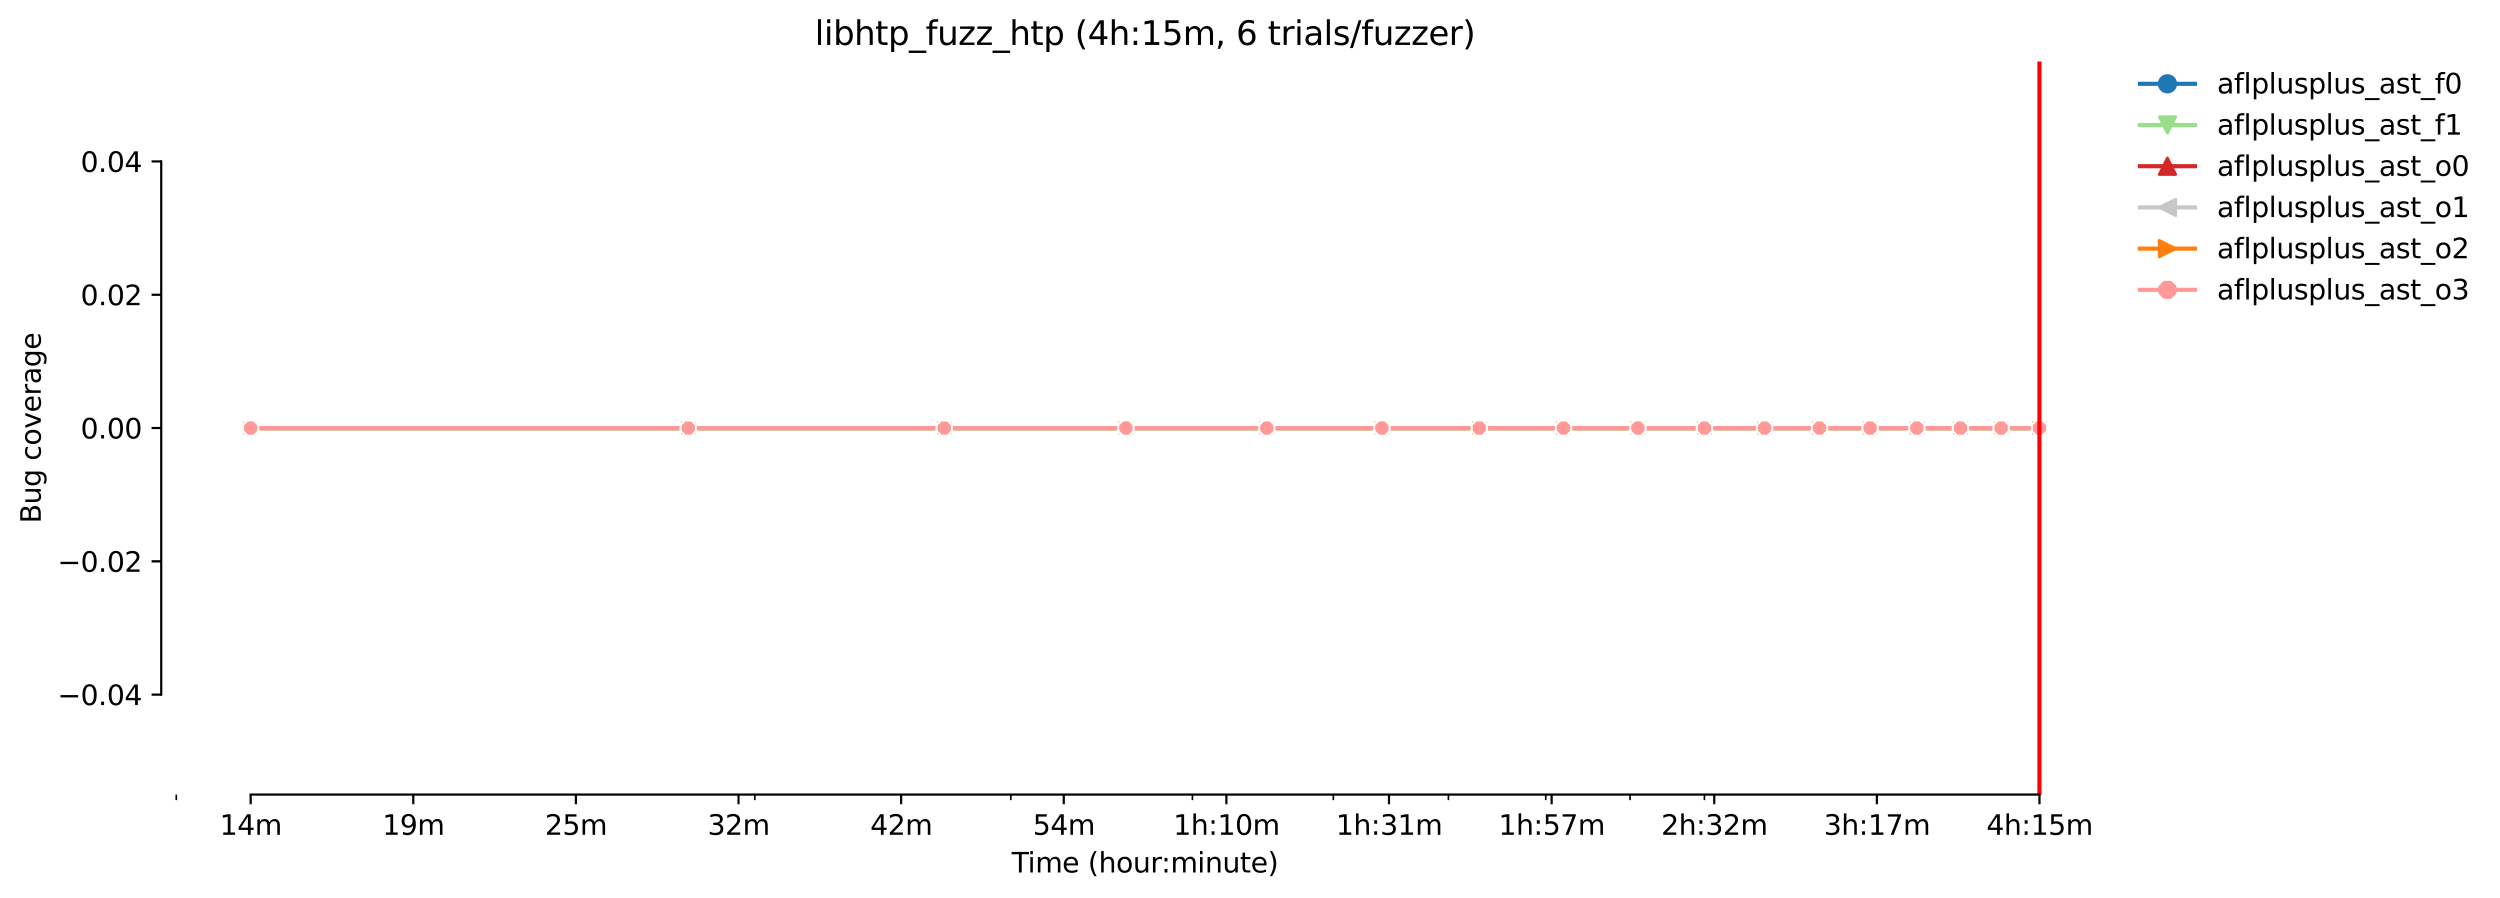 <?xml version="1.0" encoding="utf-8" standalone="no"?>
<!DOCTYPE svg PUBLIC "-//W3C//DTD SVG 1.1//EN"
  "http://www.w3.org/Graphics/SVG/1.1/DTD/svg11.dtd">
<svg xmlns:xlink="http://www.w3.org/1999/xlink" width="907.476pt" height="325.986pt" viewBox="0 0 907.476 325.986" xmlns="http://www.w3.org/2000/svg" version="1.1">
 <defs>
  <style type="text/css">*{stroke-linejoin: round; stroke-linecap: butt}</style>
 </defs>
 <g id="figure_1">
  <g id="patch_1">
   <path d="M 0 325.986 
L 907.476 325.986 
L 907.476 0 
L 0 0 
z
" style="fill: #ffffff"/>
  </g>
  <g id="axes_1">
   <g id="patch_2">
    <path d="M 58.523 288.43 
L 772.763 288.43 
L 772.763 22.318 
L 58.523 22.318 
z
" style="fill: #ffffff"/>
   </g>
   <g id="matplotlib.axis_1">
    <g id="xtick_1">
     <g id="line2d_1">
      <defs>
       <path id="m879904cccd" d="M 0 0 
L 0 3.5 
" style="stroke: #000000; stroke-width: 0.8"/>
      </defs>
      <g>
       <use xlink:href="#m879904cccd" x="90.989" y="288.43" style="stroke: #000000; stroke-width: 0.8"/>
      </g>
     </g>
     <g id="text_1">
      <!-- 14m -->
      <g transform="translate(79.756 303.029)scale(0.1 -0.1)">
       <defs>
        <path id="DejaVuSans-31" d="M 794 531 
L 1825 531 
L 1825 4091 
L 703 3866 
L 703 4441 
L 1819 4666 
L 2450 4666 
L 2450 531 
L 3481 531 
L 3481 0 
L 794 0 
L 794 531 
z
" transform="scale(0.016)"/>
        <path id="DejaVuSans-34" d="M 2419 4116 
L 825 1625 
L 2419 1625 
L 2419 4116 
z
M 2253 4666 
L 3047 4666 
L 3047 1625 
L 3713 1625 
L 3713 1100 
L 3047 1100 
L 3047 0 
L 2419 0 
L 2419 1100 
L 313 1100 
L 313 1709 
L 2253 4666 
z
" transform="scale(0.016)"/>
        <path id="DejaVuSans-6d" d="M 3328 2828 
Q 3544 3216 3844 3400 
Q 4144 3584 4550 3584 
Q 5097 3584 5394 3201 
Q 5691 2819 5691 2113 
L 5691 0 
L 5113 0 
L 5113 2094 
Q 5113 2597 4934 2840 
Q 4756 3084 4391 3084 
Q 3944 3084 3684 2787 
Q 3425 2491 3425 1978 
L 3425 0 
L 2847 0 
L 2847 2094 
Q 2847 2600 2669 2842 
Q 2491 3084 2119 3084 
Q 1678 3084 1418 2786 
Q 1159 2488 1159 1978 
L 1159 0 
L 581 0 
L 581 3500 
L 1159 3500 
L 1159 2956 
Q 1356 3278 1631 3431 
Q 1906 3584 2284 3584 
Q 2666 3584 2933 3390 
Q 3200 3197 3328 2828 
z
" transform="scale(0.016)"/>
       </defs>
       <use xlink:href="#DejaVuSans-31"/>
       <use xlink:href="#DejaVuSans-34" x="63.623"/>
       <use xlink:href="#DejaVuSans-6d" x="127.246"/>
      </g>
     </g>
    </g>
    <g id="xtick_2">
     <g id="line2d_2">
      <g>
       <use xlink:href="#m879904cccd" x="150.018" y="288.43" style="stroke: #000000; stroke-width: 0.8"/>
      </g>
     </g>
     <g id="text_2">
      <!-- 19m -->
      <g transform="translate(138.786 303.029)scale(0.1 -0.1)">
       <defs>
        <path id="DejaVuSans-39" d="M 703 97 
L 703 672 
Q 941 559 1184 500 
Q 1428 441 1663 441 
Q 2288 441 2617 861 
Q 2947 1281 2994 2138 
Q 2813 1869 2534 1725 
Q 2256 1581 1919 1581 
Q 1219 1581 811 2004 
Q 403 2428 403 3163 
Q 403 3881 828 4315 
Q 1253 4750 1959 4750 
Q 2769 4750 3195 4129 
Q 3622 3509 3622 2328 
Q 3622 1225 3098 567 
Q 2575 -91 1691 -91 
Q 1453 -91 1209 -44 
Q 966 3 703 97 
z
M 1959 2075 
Q 2384 2075 2632 2365 
Q 2881 2656 2881 3163 
Q 2881 3666 2632 3958 
Q 2384 4250 1959 4250 
Q 1534 4250 1286 3958 
Q 1038 3666 1038 3163 
Q 1038 2656 1286 2365 
Q 1534 2075 1959 2075 
z
" transform="scale(0.016)"/>
       </defs>
       <use xlink:href="#DejaVuSans-31"/>
       <use xlink:href="#DejaVuSans-39" x="63.623"/>
       <use xlink:href="#DejaVuSans-6d" x="127.246"/>
      </g>
     </g>
    </g>
    <g id="xtick_3">
     <g id="line2d_3">
      <g>
       <use xlink:href="#m879904cccd" x="209.048" y="288.43" style="stroke: #000000; stroke-width: 0.8"/>
      </g>
     </g>
     <g id="text_3">
      <!-- 25m -->
      <g transform="translate(197.815 303.029)scale(0.1 -0.1)">
       <defs>
        <path id="DejaVuSans-32" d="M 1228 531 
L 3431 531 
L 3431 0 
L 469 0 
L 469 531 
Q 828 903 1448 1529 
Q 2069 2156 2228 2338 
Q 2531 2678 2651 2914 
Q 2772 3150 2772 3378 
Q 2772 3750 2511 3984 
Q 2250 4219 1831 4219 
Q 1534 4219 1204 4116 
Q 875 4013 500 3803 
L 500 4441 
Q 881 4594 1212 4672 
Q 1544 4750 1819 4750 
Q 2544 4750 2975 4387 
Q 3406 4025 3406 3419 
Q 3406 3131 3298 2873 
Q 3191 2616 2906 2266 
Q 2828 2175 2409 1742 
Q 1991 1309 1228 531 
z
" transform="scale(0.016)"/>
        <path id="DejaVuSans-35" d="M 691 4666 
L 3169 4666 
L 3169 4134 
L 1269 4134 
L 1269 2991 
Q 1406 3038 1543 3061 
Q 1681 3084 1819 3084 
Q 2600 3084 3056 2656 
Q 3513 2228 3513 1497 
Q 3513 744 3044 326 
Q 2575 -91 1722 -91 
Q 1428 -91 1123 -41 
Q 819 9 494 109 
L 494 744 
Q 775 591 1075 516 
Q 1375 441 1709 441 
Q 2250 441 2565 725 
Q 2881 1009 2881 1497 
Q 2881 1984 2565 2268 
Q 2250 2553 1709 2553 
Q 1456 2553 1204 2497 
Q 953 2441 691 2322 
L 691 4666 
z
" transform="scale(0.016)"/>
       </defs>
       <use xlink:href="#DejaVuSans-32"/>
       <use xlink:href="#DejaVuSans-35" x="63.623"/>
       <use xlink:href="#DejaVuSans-6d" x="127.246"/>
      </g>
     </g>
    </g>
    <g id="xtick_4">
     <g id="line2d_4">
      <g>
       <use xlink:href="#m879904cccd" x="268.077" y="288.43" style="stroke: #000000; stroke-width: 0.8"/>
      </g>
     </g>
     <g id="text_4">
      <!-- 32m -->
      <g transform="translate(256.844 303.029)scale(0.1 -0.1)">
       <defs>
        <path id="DejaVuSans-33" d="M 2597 2516 
Q 3050 2419 3304 2112 
Q 3559 1806 3559 1356 
Q 3559 666 3084 287 
Q 2609 -91 1734 -91 
Q 1441 -91 1130 -33 
Q 819 25 488 141 
L 488 750 
Q 750 597 1062 519 
Q 1375 441 1716 441 
Q 2309 441 2620 675 
Q 2931 909 2931 1356 
Q 2931 1769 2642 2001 
Q 2353 2234 1838 2234 
L 1294 2234 
L 1294 2753 
L 1863 2753 
Q 2328 2753 2575 2939 
Q 2822 3125 2822 3475 
Q 2822 3834 2567 4026 
Q 2313 4219 1838 4219 
Q 1578 4219 1281 4162 
Q 984 4106 628 3988 
L 628 4550 
Q 988 4650 1302 4700 
Q 1616 4750 1894 4750 
Q 2613 4750 3031 4423 
Q 3450 4097 3450 3541 
Q 3450 3153 3228 2886 
Q 3006 2619 2597 2516 
z
" transform="scale(0.016)"/>
       </defs>
       <use xlink:href="#DejaVuSans-33"/>
       <use xlink:href="#DejaVuSans-32" x="63.623"/>
       <use xlink:href="#DejaVuSans-6d" x="127.246"/>
      </g>
     </g>
    </g>
    <g id="xtick_5">
     <g id="line2d_5">
      <g>
       <use xlink:href="#m879904cccd" x="327.107" y="288.43" style="stroke: #000000; stroke-width: 0.8"/>
      </g>
     </g>
     <g id="text_5">
      <!-- 42m -->
      <g transform="translate(315.874 303.029)scale(0.1 -0.1)">
       <use xlink:href="#DejaVuSans-34"/>
       <use xlink:href="#DejaVuSans-32" x="63.623"/>
       <use xlink:href="#DejaVuSans-6d" x="127.246"/>
      </g>
     </g>
    </g>
    <g id="xtick_6">
     <g id="line2d_6">
      <g>
       <use xlink:href="#m879904cccd" x="386.136" y="288.43" style="stroke: #000000; stroke-width: 0.8"/>
      </g>
     </g>
     <g id="text_6">
      <!-- 54m -->
      <g transform="translate(374.903 303.029)scale(0.1 -0.1)">
       <use xlink:href="#DejaVuSans-35"/>
       <use xlink:href="#DejaVuSans-34" x="63.623"/>
       <use xlink:href="#DejaVuSans-6d" x="127.246"/>
      </g>
     </g>
    </g>
    <g id="xtick_7">
     <g id="line2d_7">
      <g>
       <use xlink:href="#m879904cccd" x="445.166" y="288.43" style="stroke: #000000; stroke-width: 0.8"/>
      </g>
     </g>
     <g id="text_7">
      <!-- 1h:10m -->
      <g transform="translate(425.898 303.029)scale(0.1 -0.1)">
       <defs>
        <path id="DejaVuSans-68" d="M 3513 2113 
L 3513 0 
L 2938 0 
L 2938 2094 
Q 2938 2591 2744 2837 
Q 2550 3084 2163 3084 
Q 1697 3084 1428 2787 
Q 1159 2491 1159 1978 
L 1159 0 
L 581 0 
L 581 4863 
L 1159 4863 
L 1159 2956 
Q 1366 3272 1645 3428 
Q 1925 3584 2291 3584 
Q 2894 3584 3203 3211 
Q 3513 2838 3513 2113 
z
" transform="scale(0.016)"/>
        <path id="DejaVuSans-3a" d="M 750 794 
L 1409 794 
L 1409 0 
L 750 0 
L 750 794 
z
M 750 3309 
L 1409 3309 
L 1409 2516 
L 750 2516 
L 750 3309 
z
" transform="scale(0.016)"/>
        <path id="DejaVuSans-30" d="M 2034 4250 
Q 1547 4250 1301 3770 
Q 1056 3291 1056 2328 
Q 1056 1369 1301 889 
Q 1547 409 2034 409 
Q 2525 409 2770 889 
Q 3016 1369 3016 2328 
Q 3016 3291 2770 3770 
Q 2525 4250 2034 4250 
z
M 2034 4750 
Q 2819 4750 3233 4129 
Q 3647 3509 3647 2328 
Q 3647 1150 3233 529 
Q 2819 -91 2034 -91 
Q 1250 -91 836 529 
Q 422 1150 422 2328 
Q 422 3509 836 4129 
Q 1250 4750 2034 4750 
z
" transform="scale(0.016)"/>
       </defs>
       <use xlink:href="#DejaVuSans-31"/>
       <use xlink:href="#DejaVuSans-68" x="63.623"/>
       <use xlink:href="#DejaVuSans-3a" x="127.002"/>
       <use xlink:href="#DejaVuSans-31" x="160.693"/>
       <use xlink:href="#DejaVuSans-30" x="224.316"/>
       <use xlink:href="#DejaVuSans-6d" x="287.939"/>
      </g>
     </g>
    </g>
    <g id="xtick_8">
     <g id="line2d_8">
      <g>
       <use xlink:href="#m879904cccd" x="504.195" y="288.43" style="stroke: #000000; stroke-width: 0.8"/>
      </g>
     </g>
     <g id="text_8">
      <!-- 1h:31m -->
      <g transform="translate(484.928 303.029)scale(0.1 -0.1)">
       <use xlink:href="#DejaVuSans-31"/>
       <use xlink:href="#DejaVuSans-68" x="63.623"/>
       <use xlink:href="#DejaVuSans-3a" x="127.002"/>
       <use xlink:href="#DejaVuSans-33" x="160.693"/>
       <use xlink:href="#DejaVuSans-31" x="224.316"/>
       <use xlink:href="#DejaVuSans-6d" x="287.939"/>
      </g>
     </g>
    </g>
    <g id="xtick_9">
     <g id="line2d_9">
      <g>
       <use xlink:href="#m879904cccd" x="563.225" y="288.43" style="stroke: #000000; stroke-width: 0.8"/>
      </g>
     </g>
     <g id="text_9">
      <!-- 1h:57m -->
      <g transform="translate(543.957 303.029)scale(0.1 -0.1)">
       <defs>
        <path id="DejaVuSans-37" d="M 525 4666 
L 3525 4666 
L 3525 4397 
L 1831 0 
L 1172 0 
L 2766 4134 
L 525 4134 
L 525 4666 
z
" transform="scale(0.016)"/>
       </defs>
       <use xlink:href="#DejaVuSans-31"/>
       <use xlink:href="#DejaVuSans-68" x="63.623"/>
       <use xlink:href="#DejaVuSans-3a" x="127.002"/>
       <use xlink:href="#DejaVuSans-35" x="160.693"/>
       <use xlink:href="#DejaVuSans-37" x="224.316"/>
       <use xlink:href="#DejaVuSans-6d" x="287.939"/>
      </g>
     </g>
    </g>
    <g id="xtick_10">
     <g id="line2d_10">
      <g>
       <use xlink:href="#m879904cccd" x="622.254" y="288.43" style="stroke: #000000; stroke-width: 0.8"/>
      </g>
     </g>
     <g id="text_10">
      <!-- 2h:32m -->
      <g transform="translate(602.987 303.029)scale(0.1 -0.1)">
       <use xlink:href="#DejaVuSans-32"/>
       <use xlink:href="#DejaVuSans-68" x="63.623"/>
       <use xlink:href="#DejaVuSans-3a" x="127.002"/>
       <use xlink:href="#DejaVuSans-33" x="160.693"/>
       <use xlink:href="#DejaVuSans-32" x="224.316"/>
       <use xlink:href="#DejaVuSans-6d" x="287.939"/>
      </g>
     </g>
    </g>
    <g id="xtick_11">
     <g id="line2d_11">
      <g>
       <use xlink:href="#m879904cccd" x="681.284" y="288.43" style="stroke: #000000; stroke-width: 0.8"/>
      </g>
     </g>
     <g id="text_11">
      <!-- 3h:17m -->
      <g transform="translate(662.016 303.029)scale(0.1 -0.1)">
       <use xlink:href="#DejaVuSans-33"/>
       <use xlink:href="#DejaVuSans-68" x="63.623"/>
       <use xlink:href="#DejaVuSans-3a" x="127.002"/>
       <use xlink:href="#DejaVuSans-31" x="160.693"/>
       <use xlink:href="#DejaVuSans-37" x="224.316"/>
       <use xlink:href="#DejaVuSans-6d" x="287.939"/>
      </g>
     </g>
    </g>
    <g id="xtick_12">
     <g id="line2d_12">
      <g>
       <use xlink:href="#m879904cccd" x="740.313" y="288.43" style="stroke: #000000; stroke-width: 0.8"/>
      </g>
     </g>
     <g id="text_12">
      <!-- 4h:15m -->
      <g transform="translate(721.046 303.029)scale(0.1 -0.1)">
       <use xlink:href="#DejaVuSans-34"/>
       <use xlink:href="#DejaVuSans-68" x="63.623"/>
       <use xlink:href="#DejaVuSans-3a" x="127.002"/>
       <use xlink:href="#DejaVuSans-31" x="160.693"/>
       <use xlink:href="#DejaVuSans-35" x="224.316"/>
       <use xlink:href="#DejaVuSans-6d" x="287.939"/>
      </g>
     </g>
    </g>
    <g id="xtick_13">
     <g id="line2d_13">
      <defs>
       <path id="m565f4434bc" d="M 0 0 
L 0 2 
" style="stroke: #000000; stroke-width: 0.6"/>
      </defs>
      <g>
       <use xlink:href="#m565f4434bc" x="63.996" y="288.43" style="stroke: #000000; stroke-width: 0.6"/>
      </g>
     </g>
    </g>
    <g id="xtick_14">
     <g id="line2d_14">
      <g>
       <use xlink:href="#m565f4434bc" x="273.989" y="288.43" style="stroke: #000000; stroke-width: 0.6"/>
      </g>
     </g>
    </g>
    <g id="xtick_15">
     <g id="line2d_15">
      <g>
       <use xlink:href="#m565f4434bc" x="366.913" y="288.43" style="stroke: #000000; stroke-width: 0.6"/>
      </g>
     </g>
    </g>
    <g id="xtick_16">
     <g id="line2d_16">
      <g>
       <use xlink:href="#m565f4434bc" x="432.843" y="288.43" style="stroke: #000000; stroke-width: 0.6"/>
      </g>
     </g>
    </g>
    <g id="xtick_17">
     <g id="line2d_17">
      <g>
       <use xlink:href="#m565f4434bc" x="483.982" y="288.43" style="stroke: #000000; stroke-width: 0.6"/>
      </g>
     </g>
    </g>
    <g id="xtick_18">
     <g id="line2d_18">
      <g>
       <use xlink:href="#m565f4434bc" x="525.766" y="288.43" style="stroke: #000000; stroke-width: 0.6"/>
      </g>
     </g>
    </g>
    <g id="xtick_19">
     <g id="line2d_19">
      <g>
       <use xlink:href="#m565f4434bc" x="561.094" y="288.43" style="stroke: #000000; stroke-width: 0.6"/>
      </g>
     </g>
    </g>
    <g id="xtick_20">
     <g id="line2d_20">
      <g>
       <use xlink:href="#m565f4434bc" x="591.697" y="288.43" style="stroke: #000000; stroke-width: 0.6"/>
      </g>
     </g>
    </g>
    <g id="xtick_21">
     <g id="line2d_21">
      <g>
       <use xlink:href="#m565f4434bc" x="618.69" y="288.43" style="stroke: #000000; stroke-width: 0.6"/>
      </g>
     </g>
    </g>
    <g id="text_13">
     <!-- Time (hour:minute) -->
     <g transform="translate(367.236 316.707)scale(0.1 -0.1)">
      <defs>
       <path id="DejaVuSans-54" d="M -19 4666 
L 3928 4666 
L 3928 4134 
L 2272 4134 
L 2272 0 
L 1638 0 
L 1638 4134 
L -19 4134 
L -19 4666 
z
" transform="scale(0.016)"/>
       <path id="DejaVuSans-69" d="M 603 3500 
L 1178 3500 
L 1178 0 
L 603 0 
L 603 3500 
z
M 603 4863 
L 1178 4863 
L 1178 4134 
L 603 4134 
L 603 4863 
z
" transform="scale(0.016)"/>
       <path id="DejaVuSans-65" d="M 3597 1894 
L 3597 1613 
L 953 1613 
Q 991 1019 1311 708 
Q 1631 397 2203 397 
Q 2534 397 2845 478 
Q 3156 559 3463 722 
L 3463 178 
Q 3153 47 2828 -22 
Q 2503 -91 2169 -91 
Q 1331 -91 842 396 
Q 353 884 353 1716 
Q 353 2575 817 3079 
Q 1281 3584 2069 3584 
Q 2775 3584 3186 3129 
Q 3597 2675 3597 1894 
z
M 3022 2063 
Q 3016 2534 2758 2815 
Q 2500 3097 2075 3097 
Q 1594 3097 1305 2825 
Q 1016 2553 972 2059 
L 3022 2063 
z
" transform="scale(0.016)"/>
       <path id="DejaVuSans-20" transform="scale(0.016)"/>
       <path id="DejaVuSans-28" d="M 1984 4856 
Q 1566 4138 1362 3434 
Q 1159 2731 1159 2009 
Q 1159 1288 1364 580 
Q 1569 -128 1984 -844 
L 1484 -844 
Q 1016 -109 783 600 
Q 550 1309 550 2009 
Q 550 2706 781 3412 
Q 1013 4119 1484 4856 
L 1984 4856 
z
" transform="scale(0.016)"/>
       <path id="DejaVuSans-6f" d="M 1959 3097 
Q 1497 3097 1228 2736 
Q 959 2375 959 1747 
Q 959 1119 1226 758 
Q 1494 397 1959 397 
Q 2419 397 2687 759 
Q 2956 1122 2956 1747 
Q 2956 2369 2687 2733 
Q 2419 3097 1959 3097 
z
M 1959 3584 
Q 2709 3584 3137 3096 
Q 3566 2609 3566 1747 
Q 3566 888 3137 398 
Q 2709 -91 1959 -91 
Q 1206 -91 779 398 
Q 353 888 353 1747 
Q 353 2609 779 3096 
Q 1206 3584 1959 3584 
z
" transform="scale(0.016)"/>
       <path id="DejaVuSans-75" d="M 544 1381 
L 544 3500 
L 1119 3500 
L 1119 1403 
Q 1119 906 1312 657 
Q 1506 409 1894 409 
Q 2359 409 2629 706 
Q 2900 1003 2900 1516 
L 2900 3500 
L 3475 3500 
L 3475 0 
L 2900 0 
L 2900 538 
Q 2691 219 2414 64 
Q 2138 -91 1772 -91 
Q 1169 -91 856 284 
Q 544 659 544 1381 
z
M 1991 3584 
L 1991 3584 
z
" transform="scale(0.016)"/>
       <path id="DejaVuSans-72" d="M 2631 2963 
Q 2534 3019 2420 3045 
Q 2306 3072 2169 3072 
Q 1681 3072 1420 2755 
Q 1159 2438 1159 1844 
L 1159 0 
L 581 0 
L 581 3500 
L 1159 3500 
L 1159 2956 
Q 1341 3275 1631 3429 
Q 1922 3584 2338 3584 
Q 2397 3584 2469 3576 
Q 2541 3569 2628 3553 
L 2631 2963 
z
" transform="scale(0.016)"/>
       <path id="DejaVuSans-6e" d="M 3513 2113 
L 3513 0 
L 2938 0 
L 2938 2094 
Q 2938 2591 2744 2837 
Q 2550 3084 2163 3084 
Q 1697 3084 1428 2787 
Q 1159 2491 1159 1978 
L 1159 0 
L 581 0 
L 581 3500 
L 1159 3500 
L 1159 2956 
Q 1366 3272 1645 3428 
Q 1925 3584 2291 3584 
Q 2894 3584 3203 3211 
Q 3513 2838 3513 2113 
z
" transform="scale(0.016)"/>
       <path id="DejaVuSans-74" d="M 1172 4494 
L 1172 3500 
L 2356 3500 
L 2356 3053 
L 1172 3053 
L 1172 1153 
Q 1172 725 1289 603 
Q 1406 481 1766 481 
L 2356 481 
L 2356 0 
L 1766 0 
Q 1100 0 847 248 
Q 594 497 594 1153 
L 594 3053 
L 172 3053 
L 172 3500 
L 594 3500 
L 594 4494 
L 1172 4494 
z
" transform="scale(0.016)"/>
       <path id="DejaVuSans-29" d="M 513 4856 
L 1013 4856 
Q 1481 4119 1714 3412 
Q 1947 2706 1947 2009 
Q 1947 1309 1714 600 
Q 1481 -109 1013 -844 
L 513 -844 
Q 928 -128 1133 580 
Q 1338 1288 1338 2009 
Q 1338 2731 1133 3434 
Q 928 4138 513 4856 
z
" transform="scale(0.016)"/>
      </defs>
      <use xlink:href="#DejaVuSans-54"/>
      <use xlink:href="#DejaVuSans-69" x="57.959"/>
      <use xlink:href="#DejaVuSans-6d" x="85.742"/>
      <use xlink:href="#DejaVuSans-65" x="183.154"/>
      <use xlink:href="#DejaVuSans-20" x="244.678"/>
      <use xlink:href="#DejaVuSans-28" x="276.465"/>
      <use xlink:href="#DejaVuSans-68" x="315.479"/>
      <use xlink:href="#DejaVuSans-6f" x="378.857"/>
      <use xlink:href="#DejaVuSans-75" x="440.039"/>
      <use xlink:href="#DejaVuSans-72" x="503.418"/>
      <use xlink:href="#DejaVuSans-3a" x="542.781"/>
      <use xlink:href="#DejaVuSans-6d" x="576.473"/>
      <use xlink:href="#DejaVuSans-69" x="673.885"/>
      <use xlink:href="#DejaVuSans-6e" x="701.668"/>
      <use xlink:href="#DejaVuSans-75" x="765.047"/>
      <use xlink:href="#DejaVuSans-74" x="828.426"/>
      <use xlink:href="#DejaVuSans-65" x="867.635"/>
      <use xlink:href="#DejaVuSans-29" x="929.158"/>
     </g>
    </g>
   </g>
   <g id="matplotlib.axis_2">
    <g id="ytick_1">
     <g id="line2d_22">
      <defs>
       <path id="ma314852532" d="M 0 0 
L -3.5 0 
" style="stroke: #000000; stroke-width: 0.8"/>
      </defs>
      <g>
       <use xlink:href="#ma314852532" x="58.523" y="252.142" style="stroke: #000000; stroke-width: 0.8"/>
      </g>
     </g>
     <g id="text_14">
      <!-- −0.04 -->
      <g transform="translate(20.878 255.941)scale(0.1 -0.1)">
       <defs>
        <path id="DejaVuSans-2212" d="M 678 2272 
L 4684 2272 
L 4684 1741 
L 678 1741 
L 678 2272 
z
" transform="scale(0.016)"/>
        <path id="DejaVuSans-2e" d="M 684 794 
L 1344 794 
L 1344 0 
L 684 0 
L 684 794 
z
" transform="scale(0.016)"/>
       </defs>
       <use xlink:href="#DejaVuSans-2212"/>
       <use xlink:href="#DejaVuSans-30" x="83.789"/>
       <use xlink:href="#DejaVuSans-2e" x="147.412"/>
       <use xlink:href="#DejaVuSans-30" x="179.199"/>
       <use xlink:href="#DejaVuSans-34" x="242.822"/>
      </g>
     </g>
    </g>
    <g id="ytick_2">
     <g id="line2d_23">
      <g>
       <use xlink:href="#ma314852532" x="58.523" y="203.758" style="stroke: #000000; stroke-width: 0.8"/>
      </g>
     </g>
     <g id="text_15">
      <!-- −0.02 -->
      <g transform="translate(20.878 207.557)scale(0.1 -0.1)">
       <use xlink:href="#DejaVuSans-2212"/>
       <use xlink:href="#DejaVuSans-30" x="83.789"/>
       <use xlink:href="#DejaVuSans-2e" x="147.412"/>
       <use xlink:href="#DejaVuSans-30" x="179.199"/>
       <use xlink:href="#DejaVuSans-32" x="242.822"/>
      </g>
     </g>
    </g>
    <g id="ytick_3">
     <g id="line2d_24">
      <g>
       <use xlink:href="#ma314852532" x="58.523" y="155.374" style="stroke: #000000; stroke-width: 0.8"/>
      </g>
     </g>
     <g id="text_16">
      <!-- 0.00 -->
      <g transform="translate(29.258 159.173)scale(0.1 -0.1)">
       <use xlink:href="#DejaVuSans-30"/>
       <use xlink:href="#DejaVuSans-2e" x="63.623"/>
       <use xlink:href="#DejaVuSans-30" x="95.41"/>
       <use xlink:href="#DejaVuSans-30" x="159.033"/>
      </g>
     </g>
    </g>
    <g id="ytick_4">
     <g id="line2d_25">
      <g>
       <use xlink:href="#ma314852532" x="58.523" y="106.99" style="stroke: #000000; stroke-width: 0.8"/>
      </g>
     </g>
     <g id="text_17">
      <!-- 0.02 -->
      <g transform="translate(29.258 110.789)scale(0.1 -0.1)">
       <use xlink:href="#DejaVuSans-30"/>
       <use xlink:href="#DejaVuSans-2e" x="63.623"/>
       <use xlink:href="#DejaVuSans-30" x="95.41"/>
       <use xlink:href="#DejaVuSans-32" x="159.033"/>
      </g>
     </g>
    </g>
    <g id="ytick_5">
     <g id="line2d_26">
      <g>
       <use xlink:href="#ma314852532" x="58.523" y="58.606" style="stroke: #000000; stroke-width: 0.8"/>
      </g>
     </g>
     <g id="text_18">
      <!-- 0.04 -->
      <g transform="translate(29.258 62.405)scale(0.1 -0.1)">
       <use xlink:href="#DejaVuSans-30"/>
       <use xlink:href="#DejaVuSans-2e" x="63.623"/>
       <use xlink:href="#DejaVuSans-30" x="95.41"/>
       <use xlink:href="#DejaVuSans-34" x="159.033"/>
      </g>
     </g>
    </g>
    <g id="text_19">
     <!-- Bug coverage -->
     <g transform="translate(14.798 189.951)rotate(-90)scale(0.1 -0.1)">
      <defs>
       <path id="DejaVuSans-42" d="M 1259 2228 
L 1259 519 
L 2272 519 
Q 2781 519 3026 730 
Q 3272 941 3272 1375 
Q 3272 1813 3026 2020 
Q 2781 2228 2272 2228 
L 1259 2228 
z
M 1259 4147 
L 1259 2741 
L 2194 2741 
Q 2656 2741 2882 2914 
Q 3109 3088 3109 3444 
Q 3109 3797 2882 3972 
Q 2656 4147 2194 4147 
L 1259 4147 
z
M 628 4666 
L 2241 4666 
Q 2963 4666 3353 4366 
Q 3744 4066 3744 3513 
Q 3744 3084 3544 2831 
Q 3344 2578 2956 2516 
Q 3422 2416 3680 2098 
Q 3938 1781 3938 1306 
Q 3938 681 3513 340 
Q 3088 0 2303 0 
L 628 0 
L 628 4666 
z
" transform="scale(0.016)"/>
       <path id="DejaVuSans-67" d="M 2906 1791 
Q 2906 2416 2648 2759 
Q 2391 3103 1925 3103 
Q 1463 3103 1205 2759 
Q 947 2416 947 1791 
Q 947 1169 1205 825 
Q 1463 481 1925 481 
Q 2391 481 2648 825 
Q 2906 1169 2906 1791 
z
M 3481 434 
Q 3481 -459 3084 -895 
Q 2688 -1331 1869 -1331 
Q 1566 -1331 1297 -1286 
Q 1028 -1241 775 -1147 
L 775 -588 
Q 1028 -725 1275 -790 
Q 1522 -856 1778 -856 
Q 2344 -856 2625 -561 
Q 2906 -266 2906 331 
L 2906 616 
Q 2728 306 2450 153 
Q 2172 0 1784 0 
Q 1141 0 747 490 
Q 353 981 353 1791 
Q 353 2603 747 3093 
Q 1141 3584 1784 3584 
Q 2172 3584 2450 3431 
Q 2728 3278 2906 2969 
L 2906 3500 
L 3481 3500 
L 3481 434 
z
" transform="scale(0.016)"/>
       <path id="DejaVuSans-63" d="M 3122 3366 
L 3122 2828 
Q 2878 2963 2633 3030 
Q 2388 3097 2138 3097 
Q 1578 3097 1268 2742 
Q 959 2388 959 1747 
Q 959 1106 1268 751 
Q 1578 397 2138 397 
Q 2388 397 2633 464 
Q 2878 531 3122 666 
L 3122 134 
Q 2881 22 2623 -34 
Q 2366 -91 2075 -91 
Q 1284 -91 818 406 
Q 353 903 353 1747 
Q 353 2603 823 3093 
Q 1294 3584 2113 3584 
Q 2378 3584 2631 3529 
Q 2884 3475 3122 3366 
z
" transform="scale(0.016)"/>
       <path id="DejaVuSans-76" d="M 191 3500 
L 800 3500 
L 1894 563 
L 2988 3500 
L 3597 3500 
L 2284 0 
L 1503 0 
L 191 3500 
z
" transform="scale(0.016)"/>
       <path id="DejaVuSans-61" d="M 2194 1759 
Q 1497 1759 1228 1600 
Q 959 1441 959 1056 
Q 959 750 1161 570 
Q 1363 391 1709 391 
Q 2188 391 2477 730 
Q 2766 1069 2766 1631 
L 2766 1759 
L 2194 1759 
z
M 3341 1997 
L 3341 0 
L 2766 0 
L 2766 531 
Q 2569 213 2275 61 
Q 1981 -91 1556 -91 
Q 1019 -91 701 211 
Q 384 513 384 1019 
Q 384 1609 779 1909 
Q 1175 2209 1959 2209 
L 2766 2209 
L 2766 2266 
Q 2766 2663 2505 2880 
Q 2244 3097 1772 3097 
Q 1472 3097 1187 3025 
Q 903 2953 641 2809 
L 641 3341 
Q 956 3463 1253 3523 
Q 1550 3584 1831 3584 
Q 2591 3584 2966 3190 
Q 3341 2797 3341 1997 
z
" transform="scale(0.016)"/>
      </defs>
      <use xlink:href="#DejaVuSans-42"/>
      <use xlink:href="#DejaVuSans-75" x="68.604"/>
      <use xlink:href="#DejaVuSans-67" x="131.982"/>
      <use xlink:href="#DejaVuSans-20" x="195.459"/>
      <use xlink:href="#DejaVuSans-63" x="227.246"/>
      <use xlink:href="#DejaVuSans-6f" x="282.227"/>
      <use xlink:href="#DejaVuSans-76" x="343.408"/>
      <use xlink:href="#DejaVuSans-65" x="402.588"/>
      <use xlink:href="#DejaVuSans-72" x="464.111"/>
      <use xlink:href="#DejaVuSans-61" x="505.225"/>
      <use xlink:href="#DejaVuSans-67" x="566.504"/>
      <use xlink:href="#DejaVuSans-65" x="629.98"/>
     </g>
    </g>
   </g>
   <g id="line2d_27">
    <path d="M 90.989 155.374 
L 249.843 155.374 
L 342.766 155.374 
L 408.697 155.374 
L 459.836 155.374 
L 501.62 155.374 
L 536.948 155.374 
L 567.55 155.374 
L 594.544 155.374 
L 618.69 155.374 
L 640.533 155.374 
L 660.474 155.374 
L 678.818 155.374 
L 695.802 155.374 
L 711.613 155.374 
L 726.404 155.374 
L 740.298 155.374 
" clip-path="url(#p6ad10c47b8)" style="fill: none; stroke: #1f77b4; stroke-width: 1.5; stroke-linecap: square"/>
    <defs>
     <path id="mff8e7ef89f" d="M 0 3 
C 0.796 3 1.559 2.684 2.121 2.121 
C 2.684 1.559 3 0.796 3 0 
C 3 -0.796 2.684 -1.559 2.121 -2.121 
C 1.559 -2.684 0.796 -3 0 -3 
C -0.796 -3 -1.559 -2.684 -2.121 -2.121 
C -2.684 -1.559 -3 -0.796 -3 0 
C -3 0.796 -2.684 1.559 -2.121 2.121 
C -1.559 2.684 -0.796 3 0 3 
z
" style="stroke: #ffffff; stroke-width: 0.75"/>
    </defs>
    <g clip-path="url(#p6ad10c47b8)">
     <use xlink:href="#mff8e7ef89f" x="90.989" y="155.374" style="fill: #1f77b4; stroke: #ffffff; stroke-width: 0.75"/>
     <use xlink:href="#mff8e7ef89f" x="249.843" y="155.374" style="fill: #1f77b4; stroke: #ffffff; stroke-width: 0.75"/>
     <use xlink:href="#mff8e7ef89f" x="342.766" y="155.374" style="fill: #1f77b4; stroke: #ffffff; stroke-width: 0.75"/>
     <use xlink:href="#mff8e7ef89f" x="408.697" y="155.374" style="fill: #1f77b4; stroke: #ffffff; stroke-width: 0.75"/>
     <use xlink:href="#mff8e7ef89f" x="459.836" y="155.374" style="fill: #1f77b4; stroke: #ffffff; stroke-width: 0.75"/>
     <use xlink:href="#mff8e7ef89f" x="501.62" y="155.374" style="fill: #1f77b4; stroke: #ffffff; stroke-width: 0.75"/>
     <use xlink:href="#mff8e7ef89f" x="536.948" y="155.374" style="fill: #1f77b4; stroke: #ffffff; stroke-width: 0.75"/>
     <use xlink:href="#mff8e7ef89f" x="567.55" y="155.374" style="fill: #1f77b4; stroke: #ffffff; stroke-width: 0.75"/>
     <use xlink:href="#mff8e7ef89f" x="594.544" y="155.374" style="fill: #1f77b4; stroke: #ffffff; stroke-width: 0.75"/>
     <use xlink:href="#mff8e7ef89f" x="618.69" y="155.374" style="fill: #1f77b4; stroke: #ffffff; stroke-width: 0.75"/>
     <use xlink:href="#mff8e7ef89f" x="640.533" y="155.374" style="fill: #1f77b4; stroke: #ffffff; stroke-width: 0.75"/>
     <use xlink:href="#mff8e7ef89f" x="660.474" y="155.374" style="fill: #1f77b4; stroke: #ffffff; stroke-width: 0.75"/>
     <use xlink:href="#mff8e7ef89f" x="678.818" y="155.374" style="fill: #1f77b4; stroke: #ffffff; stroke-width: 0.75"/>
     <use xlink:href="#mff8e7ef89f" x="695.802" y="155.374" style="fill: #1f77b4; stroke: #ffffff; stroke-width: 0.75"/>
     <use xlink:href="#mff8e7ef89f" x="711.613" y="155.374" style="fill: #1f77b4; stroke: #ffffff; stroke-width: 0.75"/>
     <use xlink:href="#mff8e7ef89f" x="726.404" y="155.374" style="fill: #1f77b4; stroke: #ffffff; stroke-width: 0.75"/>
     <use xlink:href="#mff8e7ef89f" x="740.298" y="155.374" style="fill: #1f77b4; stroke: #ffffff; stroke-width: 0.75"/>
    </g>
   </g>
   <g id="line2d_28">
    <path d="M 90.989 155.374 
L 249.843 155.374 
L 342.766 155.374 
L 408.697 155.374 
L 459.836 155.374 
L 501.62 155.374 
L 536.948 155.374 
L 567.55 155.374 
L 594.544 155.374 
L 618.69 155.374 
L 640.533 155.374 
L 660.474 155.374 
L 678.818 155.374 
L 695.802 155.374 
L 711.613 155.374 
L 726.404 155.374 
L 740.298 155.374 
" clip-path="url(#p6ad10c47b8)" style="fill: none; stroke: #98df8a; stroke-width: 1.5; stroke-linecap: square"/>
    <defs>
     <path id="m61311264a2" d="M -0 3 
L 3 -3 
L -3 -3 
z
" style="stroke: #ffffff; stroke-width: 0.75; stroke-linejoin: miter"/>
    </defs>
    <g clip-path="url(#p6ad10c47b8)">
     <use xlink:href="#m61311264a2" x="90.989" y="155.374" style="fill: #98df8a; stroke: #ffffff; stroke-width: 0.75; stroke-linejoin: miter"/>
     <use xlink:href="#m61311264a2" x="249.843" y="155.374" style="fill: #98df8a; stroke: #ffffff; stroke-width: 0.75; stroke-linejoin: miter"/>
     <use xlink:href="#m61311264a2" x="342.766" y="155.374" style="fill: #98df8a; stroke: #ffffff; stroke-width: 0.75; stroke-linejoin: miter"/>
     <use xlink:href="#m61311264a2" x="408.697" y="155.374" style="fill: #98df8a; stroke: #ffffff; stroke-width: 0.75; stroke-linejoin: miter"/>
     <use xlink:href="#m61311264a2" x="459.836" y="155.374" style="fill: #98df8a; stroke: #ffffff; stroke-width: 0.75; stroke-linejoin: miter"/>
     <use xlink:href="#m61311264a2" x="501.62" y="155.374" style="fill: #98df8a; stroke: #ffffff; stroke-width: 0.75; stroke-linejoin: miter"/>
     <use xlink:href="#m61311264a2" x="536.948" y="155.374" style="fill: #98df8a; stroke: #ffffff; stroke-width: 0.75; stroke-linejoin: miter"/>
     <use xlink:href="#m61311264a2" x="567.55" y="155.374" style="fill: #98df8a; stroke: #ffffff; stroke-width: 0.75; stroke-linejoin: miter"/>
     <use xlink:href="#m61311264a2" x="594.544" y="155.374" style="fill: #98df8a; stroke: #ffffff; stroke-width: 0.75; stroke-linejoin: miter"/>
     <use xlink:href="#m61311264a2" x="618.69" y="155.374" style="fill: #98df8a; stroke: #ffffff; stroke-width: 0.75; stroke-linejoin: miter"/>
     <use xlink:href="#m61311264a2" x="640.533" y="155.374" style="fill: #98df8a; stroke: #ffffff; stroke-width: 0.75; stroke-linejoin: miter"/>
     <use xlink:href="#m61311264a2" x="660.474" y="155.374" style="fill: #98df8a; stroke: #ffffff; stroke-width: 0.75; stroke-linejoin: miter"/>
     <use xlink:href="#m61311264a2" x="678.818" y="155.374" style="fill: #98df8a; stroke: #ffffff; stroke-width: 0.75; stroke-linejoin: miter"/>
     <use xlink:href="#m61311264a2" x="695.802" y="155.374" style="fill: #98df8a; stroke: #ffffff; stroke-width: 0.75; stroke-linejoin: miter"/>
     <use xlink:href="#m61311264a2" x="711.613" y="155.374" style="fill: #98df8a; stroke: #ffffff; stroke-width: 0.75; stroke-linejoin: miter"/>
     <use xlink:href="#m61311264a2" x="726.404" y="155.374" style="fill: #98df8a; stroke: #ffffff; stroke-width: 0.75; stroke-linejoin: miter"/>
     <use xlink:href="#m61311264a2" x="740.298" y="155.374" style="fill: #98df8a; stroke: #ffffff; stroke-width: 0.75; stroke-linejoin: miter"/>
    </g>
   </g>
   <g id="line2d_29">
    <path d="M 90.989 155.374 
L 249.843 155.374 
L 342.766 155.374 
L 408.697 155.374 
L 459.836 155.374 
L 501.62 155.374 
L 536.948 155.374 
L 567.55 155.374 
L 594.544 155.374 
L 618.69 155.374 
L 640.533 155.374 
L 660.474 155.374 
L 678.818 155.374 
L 695.802 155.374 
L 711.613 155.374 
L 726.404 155.374 
L 740.298 155.374 
" clip-path="url(#p6ad10c47b8)" style="fill: none; stroke: #d62728; stroke-width: 1.5; stroke-linecap: square"/>
    <defs>
     <path id="m960855ed63" d="M 0 -3 
L -3 3 
L 3 3 
z
" style="stroke: #ffffff; stroke-width: 0.75; stroke-linejoin: miter"/>
    </defs>
    <g clip-path="url(#p6ad10c47b8)">
     <use xlink:href="#m960855ed63" x="90.989" y="155.374" style="fill: #d62728; stroke: #ffffff; stroke-width: 0.75; stroke-linejoin: miter"/>
     <use xlink:href="#m960855ed63" x="249.843" y="155.374" style="fill: #d62728; stroke: #ffffff; stroke-width: 0.75; stroke-linejoin: miter"/>
     <use xlink:href="#m960855ed63" x="342.766" y="155.374" style="fill: #d62728; stroke: #ffffff; stroke-width: 0.75; stroke-linejoin: miter"/>
     <use xlink:href="#m960855ed63" x="408.697" y="155.374" style="fill: #d62728; stroke: #ffffff; stroke-width: 0.75; stroke-linejoin: miter"/>
     <use xlink:href="#m960855ed63" x="459.836" y="155.374" style="fill: #d62728; stroke: #ffffff; stroke-width: 0.75; stroke-linejoin: miter"/>
     <use xlink:href="#m960855ed63" x="501.62" y="155.374" style="fill: #d62728; stroke: #ffffff; stroke-width: 0.75; stroke-linejoin: miter"/>
     <use xlink:href="#m960855ed63" x="536.948" y="155.374" style="fill: #d62728; stroke: #ffffff; stroke-width: 0.75; stroke-linejoin: miter"/>
     <use xlink:href="#m960855ed63" x="567.55" y="155.374" style="fill: #d62728; stroke: #ffffff; stroke-width: 0.75; stroke-linejoin: miter"/>
     <use xlink:href="#m960855ed63" x="594.544" y="155.374" style="fill: #d62728; stroke: #ffffff; stroke-width: 0.75; stroke-linejoin: miter"/>
     <use xlink:href="#m960855ed63" x="618.69" y="155.374" style="fill: #d62728; stroke: #ffffff; stroke-width: 0.75; stroke-linejoin: miter"/>
     <use xlink:href="#m960855ed63" x="640.533" y="155.374" style="fill: #d62728; stroke: #ffffff; stroke-width: 0.75; stroke-linejoin: miter"/>
     <use xlink:href="#m960855ed63" x="660.474" y="155.374" style="fill: #d62728; stroke: #ffffff; stroke-width: 0.75; stroke-linejoin: miter"/>
     <use xlink:href="#m960855ed63" x="678.818" y="155.374" style="fill: #d62728; stroke: #ffffff; stroke-width: 0.75; stroke-linejoin: miter"/>
     <use xlink:href="#m960855ed63" x="695.802" y="155.374" style="fill: #d62728; stroke: #ffffff; stroke-width: 0.75; stroke-linejoin: miter"/>
     <use xlink:href="#m960855ed63" x="711.613" y="155.374" style="fill: #d62728; stroke: #ffffff; stroke-width: 0.75; stroke-linejoin: miter"/>
     <use xlink:href="#m960855ed63" x="726.404" y="155.374" style="fill: #d62728; stroke: #ffffff; stroke-width: 0.75; stroke-linejoin: miter"/>
     <use xlink:href="#m960855ed63" x="740.298" y="155.374" style="fill: #d62728; stroke: #ffffff; stroke-width: 0.75; stroke-linejoin: miter"/>
    </g>
   </g>
   <g id="line2d_30">
    <path d="M 90.989 155.374 
L 249.843 155.374 
L 342.766 155.374 
L 408.697 155.374 
L 459.836 155.374 
L 501.62 155.374 
L 536.948 155.374 
L 567.55 155.374 
L 594.544 155.374 
L 618.69 155.374 
L 640.533 155.374 
L 660.474 155.374 
L 678.818 155.374 
L 695.802 155.374 
L 711.613 155.374 
L 726.404 155.374 
L 740.298 155.374 
" clip-path="url(#p6ad10c47b8)" style="fill: none; stroke: #c7c7c7; stroke-width: 1.5; stroke-linecap: square"/>
    <defs>
     <path id="mbefdd7d0a1" d="M -3 -0 
L 3 3 
L 3 -3 
z
" style="stroke: #ffffff; stroke-width: 0.75; stroke-linejoin: miter"/>
    </defs>
    <g clip-path="url(#p6ad10c47b8)">
     <use xlink:href="#mbefdd7d0a1" x="90.989" y="155.374" style="fill: #c7c7c7; stroke: #ffffff; stroke-width: 0.75; stroke-linejoin: miter"/>
     <use xlink:href="#mbefdd7d0a1" x="249.843" y="155.374" style="fill: #c7c7c7; stroke: #ffffff; stroke-width: 0.75; stroke-linejoin: miter"/>
     <use xlink:href="#mbefdd7d0a1" x="342.766" y="155.374" style="fill: #c7c7c7; stroke: #ffffff; stroke-width: 0.75; stroke-linejoin: miter"/>
     <use xlink:href="#mbefdd7d0a1" x="408.697" y="155.374" style="fill: #c7c7c7; stroke: #ffffff; stroke-width: 0.75; stroke-linejoin: miter"/>
     <use xlink:href="#mbefdd7d0a1" x="459.836" y="155.374" style="fill: #c7c7c7; stroke: #ffffff; stroke-width: 0.75; stroke-linejoin: miter"/>
     <use xlink:href="#mbefdd7d0a1" x="501.62" y="155.374" style="fill: #c7c7c7; stroke: #ffffff; stroke-width: 0.75; stroke-linejoin: miter"/>
     <use xlink:href="#mbefdd7d0a1" x="536.948" y="155.374" style="fill: #c7c7c7; stroke: #ffffff; stroke-width: 0.75; stroke-linejoin: miter"/>
     <use xlink:href="#mbefdd7d0a1" x="567.55" y="155.374" style="fill: #c7c7c7; stroke: #ffffff; stroke-width: 0.75; stroke-linejoin: miter"/>
     <use xlink:href="#mbefdd7d0a1" x="594.544" y="155.374" style="fill: #c7c7c7; stroke: #ffffff; stroke-width: 0.75; stroke-linejoin: miter"/>
     <use xlink:href="#mbefdd7d0a1" x="618.69" y="155.374" style="fill: #c7c7c7; stroke: #ffffff; stroke-width: 0.75; stroke-linejoin: miter"/>
     <use xlink:href="#mbefdd7d0a1" x="640.533" y="155.374" style="fill: #c7c7c7; stroke: #ffffff; stroke-width: 0.75; stroke-linejoin: miter"/>
     <use xlink:href="#mbefdd7d0a1" x="660.474" y="155.374" style="fill: #c7c7c7; stroke: #ffffff; stroke-width: 0.75; stroke-linejoin: miter"/>
     <use xlink:href="#mbefdd7d0a1" x="678.818" y="155.374" style="fill: #c7c7c7; stroke: #ffffff; stroke-width: 0.75; stroke-linejoin: miter"/>
     <use xlink:href="#mbefdd7d0a1" x="695.802" y="155.374" style="fill: #c7c7c7; stroke: #ffffff; stroke-width: 0.75; stroke-linejoin: miter"/>
     <use xlink:href="#mbefdd7d0a1" x="711.613" y="155.374" style="fill: #c7c7c7; stroke: #ffffff; stroke-width: 0.75; stroke-linejoin: miter"/>
     <use xlink:href="#mbefdd7d0a1" x="726.404" y="155.374" style="fill: #c7c7c7; stroke: #ffffff; stroke-width: 0.75; stroke-linejoin: miter"/>
     <use xlink:href="#mbefdd7d0a1" x="740.298" y="155.374" style="fill: #c7c7c7; stroke: #ffffff; stroke-width: 0.75; stroke-linejoin: miter"/>
    </g>
   </g>
   <g id="line2d_31">
    <path d="M 90.989 155.374 
L 249.843 155.374 
L 342.766 155.374 
L 408.697 155.374 
L 459.836 155.374 
L 501.62 155.374 
L 536.948 155.374 
L 567.55 155.374 
L 594.544 155.374 
L 618.69 155.374 
L 640.533 155.374 
L 660.474 155.374 
L 678.818 155.374 
L 695.802 155.374 
L 711.613 155.374 
L 726.404 155.374 
L 740.298 155.374 
" clip-path="url(#p6ad10c47b8)" style="fill: none; stroke: #ff7f0e; stroke-width: 1.5; stroke-linecap: square"/>
    <defs>
     <path id="m4725551fe7" d="M 3 0 
L -3 -3 
L -3 3 
z
" style="stroke: #ffffff; stroke-width: 0.75; stroke-linejoin: miter"/>
    </defs>
    <g clip-path="url(#p6ad10c47b8)">
     <use xlink:href="#m4725551fe7" x="90.989" y="155.374" style="fill: #ff7f0e; stroke: #ffffff; stroke-width: 0.75; stroke-linejoin: miter"/>
     <use xlink:href="#m4725551fe7" x="249.843" y="155.374" style="fill: #ff7f0e; stroke: #ffffff; stroke-width: 0.75; stroke-linejoin: miter"/>
     <use xlink:href="#m4725551fe7" x="342.766" y="155.374" style="fill: #ff7f0e; stroke: #ffffff; stroke-width: 0.75; stroke-linejoin: miter"/>
     <use xlink:href="#m4725551fe7" x="408.697" y="155.374" style="fill: #ff7f0e; stroke: #ffffff; stroke-width: 0.75; stroke-linejoin: miter"/>
     <use xlink:href="#m4725551fe7" x="459.836" y="155.374" style="fill: #ff7f0e; stroke: #ffffff; stroke-width: 0.75; stroke-linejoin: miter"/>
     <use xlink:href="#m4725551fe7" x="501.62" y="155.374" style="fill: #ff7f0e; stroke: #ffffff; stroke-width: 0.75; stroke-linejoin: miter"/>
     <use xlink:href="#m4725551fe7" x="536.948" y="155.374" style="fill: #ff7f0e; stroke: #ffffff; stroke-width: 0.75; stroke-linejoin: miter"/>
     <use xlink:href="#m4725551fe7" x="567.55" y="155.374" style="fill: #ff7f0e; stroke: #ffffff; stroke-width: 0.75; stroke-linejoin: miter"/>
     <use xlink:href="#m4725551fe7" x="594.544" y="155.374" style="fill: #ff7f0e; stroke: #ffffff; stroke-width: 0.75; stroke-linejoin: miter"/>
     <use xlink:href="#m4725551fe7" x="618.69" y="155.374" style="fill: #ff7f0e; stroke: #ffffff; stroke-width: 0.75; stroke-linejoin: miter"/>
     <use xlink:href="#m4725551fe7" x="640.533" y="155.374" style="fill: #ff7f0e; stroke: #ffffff; stroke-width: 0.75; stroke-linejoin: miter"/>
     <use xlink:href="#m4725551fe7" x="660.474" y="155.374" style="fill: #ff7f0e; stroke: #ffffff; stroke-width: 0.75; stroke-linejoin: miter"/>
     <use xlink:href="#m4725551fe7" x="678.818" y="155.374" style="fill: #ff7f0e; stroke: #ffffff; stroke-width: 0.75; stroke-linejoin: miter"/>
     <use xlink:href="#m4725551fe7" x="695.802" y="155.374" style="fill: #ff7f0e; stroke: #ffffff; stroke-width: 0.75; stroke-linejoin: miter"/>
     <use xlink:href="#m4725551fe7" x="711.613" y="155.374" style="fill: #ff7f0e; stroke: #ffffff; stroke-width: 0.75; stroke-linejoin: miter"/>
     <use xlink:href="#m4725551fe7" x="726.404" y="155.374" style="fill: #ff7f0e; stroke: #ffffff; stroke-width: 0.75; stroke-linejoin: miter"/>
     <use xlink:href="#m4725551fe7" x="740.298" y="155.374" style="fill: #ff7f0e; stroke: #ffffff; stroke-width: 0.75; stroke-linejoin: miter"/>
    </g>
   </g>
   <g id="line2d_32">
    <path d="M 90.989 155.374 
L 249.843 155.374 
L 342.766 155.374 
L 408.697 155.374 
L 459.836 155.374 
L 501.62 155.374 
L 536.948 155.374 
L 567.55 155.374 
L 594.544 155.374 
L 618.69 155.374 
L 640.533 155.374 
L 660.474 155.374 
L 678.818 155.374 
L 695.802 155.374 
L 711.613 155.374 
L 726.404 155.374 
L 740.298 155.374 
" clip-path="url(#p6ad10c47b8)" style="fill: none; stroke: #ff9896; stroke-width: 1.5; stroke-linecap: square"/>
    <defs>
     <path id="m96454e4cbf" d="M -1.148 -2.772 
L -2.772 -1.148 
L -2.772 1.148 
L -1.148 2.772 
L 1.148 2.772 
L 2.772 1.148 
L 2.772 -1.148 
L 1.148 -2.772 
z
" style="stroke: #ffffff; stroke-width: 0.75; stroke-linejoin: miter"/>
    </defs>
    <g clip-path="url(#p6ad10c47b8)">
     <use xlink:href="#m96454e4cbf" x="90.989" y="155.374" style="fill: #ff9896; stroke: #ffffff; stroke-width: 0.75; stroke-linejoin: miter"/>
     <use xlink:href="#m96454e4cbf" x="249.843" y="155.374" style="fill: #ff9896; stroke: #ffffff; stroke-width: 0.75; stroke-linejoin: miter"/>
     <use xlink:href="#m96454e4cbf" x="342.766" y="155.374" style="fill: #ff9896; stroke: #ffffff; stroke-width: 0.75; stroke-linejoin: miter"/>
     <use xlink:href="#m96454e4cbf" x="408.697" y="155.374" style="fill: #ff9896; stroke: #ffffff; stroke-width: 0.75; stroke-linejoin: miter"/>
     <use xlink:href="#m96454e4cbf" x="459.836" y="155.374" style="fill: #ff9896; stroke: #ffffff; stroke-width: 0.75; stroke-linejoin: miter"/>
     <use xlink:href="#m96454e4cbf" x="501.62" y="155.374" style="fill: #ff9896; stroke: #ffffff; stroke-width: 0.75; stroke-linejoin: miter"/>
     <use xlink:href="#m96454e4cbf" x="536.948" y="155.374" style="fill: #ff9896; stroke: #ffffff; stroke-width: 0.75; stroke-linejoin: miter"/>
     <use xlink:href="#m96454e4cbf" x="567.55" y="155.374" style="fill: #ff9896; stroke: #ffffff; stroke-width: 0.75; stroke-linejoin: miter"/>
     <use xlink:href="#m96454e4cbf" x="594.544" y="155.374" style="fill: #ff9896; stroke: #ffffff; stroke-width: 0.75; stroke-linejoin: miter"/>
     <use xlink:href="#m96454e4cbf" x="618.69" y="155.374" style="fill: #ff9896; stroke: #ffffff; stroke-width: 0.75; stroke-linejoin: miter"/>
     <use xlink:href="#m96454e4cbf" x="640.533" y="155.374" style="fill: #ff9896; stroke: #ffffff; stroke-width: 0.75; stroke-linejoin: miter"/>
     <use xlink:href="#m96454e4cbf" x="660.474" y="155.374" style="fill: #ff9896; stroke: #ffffff; stroke-width: 0.75; stroke-linejoin: miter"/>
     <use xlink:href="#m96454e4cbf" x="678.818" y="155.374" style="fill: #ff9896; stroke: #ffffff; stroke-width: 0.75; stroke-linejoin: miter"/>
     <use xlink:href="#m96454e4cbf" x="695.802" y="155.374" style="fill: #ff9896; stroke: #ffffff; stroke-width: 0.75; stroke-linejoin: miter"/>
     <use xlink:href="#m96454e4cbf" x="711.613" y="155.374" style="fill: #ff9896; stroke: #ffffff; stroke-width: 0.75; stroke-linejoin: miter"/>
     <use xlink:href="#m96454e4cbf" x="726.404" y="155.374" style="fill: #ff9896; stroke: #ffffff; stroke-width: 0.75; stroke-linejoin: miter"/>
     <use xlink:href="#m96454e4cbf" x="740.298" y="155.374" style="fill: #ff9896; stroke: #ffffff; stroke-width: 0.75; stroke-linejoin: miter"/>
    </g>
   </g>
   <g id="line2d_33"/>
   <g id="line2d_34"/>
   <g id="line2d_35"/>
   <g id="line2d_36"/>
   <g id="line2d_37"/>
   <g id="line2d_38"/>
   <g id="line2d_39">
    <path d="M 740.298 288.43 
L 740.298 22.318 
" clip-path="url(#p6ad10c47b8)" style="fill: none; stroke: #ff0000; stroke-width: 1.5; stroke-linecap: square"/>
   </g>
   <g id="patch_3">
    <path d="M 58.523 252.142 
L 58.523 58.606 
" style="fill: none; stroke: #000000; stroke-width: 0.8; stroke-linejoin: miter; stroke-linecap: square"/>
   </g>
   <g id="patch_4">
    <path d="M 90.989 288.43 
L 740.313 288.43 
" style="fill: none; stroke: #000000; stroke-width: 0.8; stroke-linejoin: miter; stroke-linecap: square"/>
   </g>
   <g id="text_20">
    <!-- libhtp_fuzz_htp (4h:15m, 6 trials/fuzzer) -->
    <g transform="translate(295.765 16.318)scale(0.12 -0.12)">
     <defs>
      <path id="DejaVuSans-6c" d="M 603 4863 
L 1178 4863 
L 1178 0 
L 603 0 
L 603 4863 
z
" transform="scale(0.016)"/>
      <path id="DejaVuSans-62" d="M 3116 1747 
Q 3116 2381 2855 2742 
Q 2594 3103 2138 3103 
Q 1681 3103 1420 2742 
Q 1159 2381 1159 1747 
Q 1159 1113 1420 752 
Q 1681 391 2138 391 
Q 2594 391 2855 752 
Q 3116 1113 3116 1747 
z
M 1159 2969 
Q 1341 3281 1617 3432 
Q 1894 3584 2278 3584 
Q 2916 3584 3314 3078 
Q 3713 2572 3713 1747 
Q 3713 922 3314 415 
Q 2916 -91 2278 -91 
Q 1894 -91 1617 61 
Q 1341 213 1159 525 
L 1159 0 
L 581 0 
L 581 4863 
L 1159 4863 
L 1159 2969 
z
" transform="scale(0.016)"/>
      <path id="DejaVuSans-70" d="M 1159 525 
L 1159 -1331 
L 581 -1331 
L 581 3500 
L 1159 3500 
L 1159 2969 
Q 1341 3281 1617 3432 
Q 1894 3584 2278 3584 
Q 2916 3584 3314 3078 
Q 3713 2572 3713 1747 
Q 3713 922 3314 415 
Q 2916 -91 2278 -91 
Q 1894 -91 1617 61 
Q 1341 213 1159 525 
z
M 3116 1747 
Q 3116 2381 2855 2742 
Q 2594 3103 2138 3103 
Q 1681 3103 1420 2742 
Q 1159 2381 1159 1747 
Q 1159 1113 1420 752 
Q 1681 391 2138 391 
Q 2594 391 2855 752 
Q 3116 1113 3116 1747 
z
" transform="scale(0.016)"/>
      <path id="DejaVuSans-5f" d="M 3263 -1063 
L 3263 -1509 
L -63 -1509 
L -63 -1063 
L 3263 -1063 
z
" transform="scale(0.016)"/>
      <path id="DejaVuSans-66" d="M 2375 4863 
L 2375 4384 
L 1825 4384 
Q 1516 4384 1395 4259 
Q 1275 4134 1275 3809 
L 1275 3500 
L 2222 3500 
L 2222 3053 
L 1275 3053 
L 1275 0 
L 697 0 
L 697 3053 
L 147 3053 
L 147 3500 
L 697 3500 
L 697 3744 
Q 697 4328 969 4595 
Q 1241 4863 1831 4863 
L 2375 4863 
z
" transform="scale(0.016)"/>
      <path id="DejaVuSans-7a" d="M 353 3500 
L 3084 3500 
L 3084 2975 
L 922 459 
L 3084 459 
L 3084 0 
L 275 0 
L 275 525 
L 2438 3041 
L 353 3041 
L 353 3500 
z
" transform="scale(0.016)"/>
      <path id="DejaVuSans-2c" d="M 750 794 
L 1409 794 
L 1409 256 
L 897 -744 
L 494 -744 
L 750 256 
L 750 794 
z
" transform="scale(0.016)"/>
      <path id="DejaVuSans-36" d="M 2113 2584 
Q 1688 2584 1439 2293 
Q 1191 2003 1191 1497 
Q 1191 994 1439 701 
Q 1688 409 2113 409 
Q 2538 409 2786 701 
Q 3034 994 3034 1497 
Q 3034 2003 2786 2293 
Q 2538 2584 2113 2584 
z
M 3366 4563 
L 3366 3988 
Q 3128 4100 2886 4159 
Q 2644 4219 2406 4219 
Q 1781 4219 1451 3797 
Q 1122 3375 1075 2522 
Q 1259 2794 1537 2939 
Q 1816 3084 2150 3084 
Q 2853 3084 3261 2657 
Q 3669 2231 3669 1497 
Q 3669 778 3244 343 
Q 2819 -91 2113 -91 
Q 1303 -91 875 529 
Q 447 1150 447 2328 
Q 447 3434 972 4092 
Q 1497 4750 2381 4750 
Q 2619 4750 2861 4703 
Q 3103 4656 3366 4563 
z
" transform="scale(0.016)"/>
      <path id="DejaVuSans-73" d="M 2834 3397 
L 2834 2853 
Q 2591 2978 2328 3040 
Q 2066 3103 1784 3103 
Q 1356 3103 1142 2972 
Q 928 2841 928 2578 
Q 928 2378 1081 2264 
Q 1234 2150 1697 2047 
L 1894 2003 
Q 2506 1872 2764 1633 
Q 3022 1394 3022 966 
Q 3022 478 2636 193 
Q 2250 -91 1575 -91 
Q 1294 -91 989 -36 
Q 684 19 347 128 
L 347 722 
Q 666 556 975 473 
Q 1284 391 1588 391 
Q 1994 391 2212 530 
Q 2431 669 2431 922 
Q 2431 1156 2273 1281 
Q 2116 1406 1581 1522 
L 1381 1569 
Q 847 1681 609 1914 
Q 372 2147 372 2553 
Q 372 3047 722 3315 
Q 1072 3584 1716 3584 
Q 2034 3584 2315 3537 
Q 2597 3491 2834 3397 
z
" transform="scale(0.016)"/>
      <path id="DejaVuSans-2f" d="M 1625 4666 
L 2156 4666 
L 531 -594 
L 0 -594 
L 1625 4666 
z
" transform="scale(0.016)"/>
     </defs>
     <use xlink:href="#DejaVuSans-6c"/>
     <use xlink:href="#DejaVuSans-69" x="27.783"/>
     <use xlink:href="#DejaVuSans-62" x="55.566"/>
     <use xlink:href="#DejaVuSans-68" x="119.043"/>
     <use xlink:href="#DejaVuSans-74" x="182.422"/>
     <use xlink:href="#DejaVuSans-70" x="221.631"/>
     <use xlink:href="#DejaVuSans-5f" x="285.107"/>
     <use xlink:href="#DejaVuSans-66" x="335.107"/>
     <use xlink:href="#DejaVuSans-75" x="370.312"/>
     <use xlink:href="#DejaVuSans-7a" x="433.691"/>
     <use xlink:href="#DejaVuSans-7a" x="486.182"/>
     <use xlink:href="#DejaVuSans-5f" x="538.672"/>
     <use xlink:href="#DejaVuSans-68" x="588.672"/>
     <use xlink:href="#DejaVuSans-74" x="652.051"/>
     <use xlink:href="#DejaVuSans-70" x="691.26"/>
     <use xlink:href="#DejaVuSans-20" x="754.736"/>
     <use xlink:href="#DejaVuSans-28" x="786.523"/>
     <use xlink:href="#DejaVuSans-34" x="825.537"/>
     <use xlink:href="#DejaVuSans-68" x="889.16"/>
     <use xlink:href="#DejaVuSans-3a" x="952.539"/>
     <use xlink:href="#DejaVuSans-31" x="986.23"/>
     <use xlink:href="#DejaVuSans-35" x="1049.854"/>
     <use xlink:href="#DejaVuSans-6d" x="1113.477"/>
     <use xlink:href="#DejaVuSans-2c" x="1210.889"/>
     <use xlink:href="#DejaVuSans-20" x="1242.676"/>
     <use xlink:href="#DejaVuSans-36" x="1274.463"/>
     <use xlink:href="#DejaVuSans-20" x="1338.086"/>
     <use xlink:href="#DejaVuSans-74" x="1369.873"/>
     <use xlink:href="#DejaVuSans-72" x="1409.082"/>
     <use xlink:href="#DejaVuSans-69" x="1450.195"/>
     <use xlink:href="#DejaVuSans-61" x="1477.979"/>
     <use xlink:href="#DejaVuSans-6c" x="1539.258"/>
     <use xlink:href="#DejaVuSans-73" x="1567.041"/>
     <use xlink:href="#DejaVuSans-2f" x="1619.141"/>
     <use xlink:href="#DejaVuSans-66" x="1652.832"/>
     <use xlink:href="#DejaVuSans-75" x="1688.037"/>
     <use xlink:href="#DejaVuSans-7a" x="1751.416"/>
     <use xlink:href="#DejaVuSans-7a" x="1803.906"/>
     <use xlink:href="#DejaVuSans-65" x="1856.396"/>
     <use xlink:href="#DejaVuSans-72" x="1917.92"/>
     <use xlink:href="#DejaVuSans-29" x="1959.033"/>
    </g>
   </g>
   <g id="legend_1">
    <g id="line2d_40">
     <path d="M 776.763 30.417 
L 786.763 30.417 
L 796.763 30.417 
" style="fill: none; stroke: #1f77b4; stroke-width: 1.5; stroke-linecap: square"/>
     <defs>
      <path id="m223481a6c4" d="M 0 3 
C 0.796 3 1.559 2.684 2.121 2.121 
C 2.684 1.559 3 0.796 3 0 
C 3 -0.796 2.684 -1.559 2.121 -2.121 
C 1.559 -2.684 0.796 -3 0 -3 
C -0.796 -3 -1.559 -2.684 -2.121 -2.121 
C -2.684 -1.559 -3 -0.796 -3 0 
C -3 0.796 -2.684 1.559 -2.121 2.121 
C -1.559 2.684 -0.796 3 0 3 
z
" style="stroke: #1f77b4"/>
     </defs>
     <g>
      <use xlink:href="#m223481a6c4" x="786.763" y="30.417" style="fill: #1f77b4; stroke: #1f77b4"/>
     </g>
    </g>
    <g id="text_21">
     <!-- aflplusplus_ast_f0 -->
     <g transform="translate(804.763 33.917)scale(0.1 -0.1)">
      <use xlink:href="#DejaVuSans-61"/>
      <use xlink:href="#DejaVuSans-66" x="61.279"/>
      <use xlink:href="#DejaVuSans-6c" x="96.484"/>
      <use xlink:href="#DejaVuSans-70" x="124.268"/>
      <use xlink:href="#DejaVuSans-6c" x="187.744"/>
      <use xlink:href="#DejaVuSans-75" x="215.527"/>
      <use xlink:href="#DejaVuSans-73" x="278.906"/>
      <use xlink:href="#DejaVuSans-70" x="331.006"/>
      <use xlink:href="#DejaVuSans-6c" x="394.482"/>
      <use xlink:href="#DejaVuSans-75" x="422.266"/>
      <use xlink:href="#DejaVuSans-73" x="485.645"/>
      <use xlink:href="#DejaVuSans-5f" x="537.744"/>
      <use xlink:href="#DejaVuSans-61" x="587.744"/>
      <use xlink:href="#DejaVuSans-73" x="649.023"/>
      <use xlink:href="#DejaVuSans-74" x="701.123"/>
      <use xlink:href="#DejaVuSans-5f" x="740.332"/>
      <use xlink:href="#DejaVuSans-66" x="790.332"/>
      <use xlink:href="#DejaVuSans-30" x="825.537"/>
     </g>
    </g>
    <g id="line2d_41">
     <path d="M 776.763 45.373 
L 786.763 45.373 
L 796.763 45.373 
" style="fill: none; stroke: #98df8a; stroke-width: 1.5; stroke-linecap: square"/>
     <defs>
      <path id="m75f5f4056c" d="M -0 3 
L 3 -3 
L -3 -3 
z
" style="stroke: #98df8a; stroke-linejoin: miter"/>
     </defs>
     <g>
      <use xlink:href="#m75f5f4056c" x="786.763" y="45.373" style="fill: #98df8a; stroke: #98df8a; stroke-linejoin: miter"/>
     </g>
    </g>
    <g id="text_22">
     <!-- aflplusplus_ast_f1 -->
     <g transform="translate(804.763 48.873)scale(0.1 -0.1)">
      <use xlink:href="#DejaVuSans-61"/>
      <use xlink:href="#DejaVuSans-66" x="61.279"/>
      <use xlink:href="#DejaVuSans-6c" x="96.484"/>
      <use xlink:href="#DejaVuSans-70" x="124.268"/>
      <use xlink:href="#DejaVuSans-6c" x="187.744"/>
      <use xlink:href="#DejaVuSans-75" x="215.527"/>
      <use xlink:href="#DejaVuSans-73" x="278.906"/>
      <use xlink:href="#DejaVuSans-70" x="331.006"/>
      <use xlink:href="#DejaVuSans-6c" x="394.482"/>
      <use xlink:href="#DejaVuSans-75" x="422.266"/>
      <use xlink:href="#DejaVuSans-73" x="485.645"/>
      <use xlink:href="#DejaVuSans-5f" x="537.744"/>
      <use xlink:href="#DejaVuSans-61" x="587.744"/>
      <use xlink:href="#DejaVuSans-73" x="649.023"/>
      <use xlink:href="#DejaVuSans-74" x="701.123"/>
      <use xlink:href="#DejaVuSans-5f" x="740.332"/>
      <use xlink:href="#DejaVuSans-66" x="790.332"/>
      <use xlink:href="#DejaVuSans-31" x="825.537"/>
     </g>
    </g>
    <g id="line2d_42">
     <path d="M 776.763 60.329 
L 786.763 60.329 
L 796.763 60.329 
" style="fill: none; stroke: #d62728; stroke-width: 1.5; stroke-linecap: square"/>
     <defs>
      <path id="mb146d987c4" d="M 0 -3 
L -3 3 
L 3 3 
z
" style="stroke: #d62728; stroke-linejoin: miter"/>
     </defs>
     <g>
      <use xlink:href="#mb146d987c4" x="786.763" y="60.329" style="fill: #d62728; stroke: #d62728; stroke-linejoin: miter"/>
     </g>
    </g>
    <g id="text_23">
     <!-- aflplusplus_ast_o0 -->
     <g transform="translate(804.763 63.829)scale(0.1 -0.1)">
      <use xlink:href="#DejaVuSans-61"/>
      <use xlink:href="#DejaVuSans-66" x="61.279"/>
      <use xlink:href="#DejaVuSans-6c" x="96.484"/>
      <use xlink:href="#DejaVuSans-70" x="124.268"/>
      <use xlink:href="#DejaVuSans-6c" x="187.744"/>
      <use xlink:href="#DejaVuSans-75" x="215.527"/>
      <use xlink:href="#DejaVuSans-73" x="278.906"/>
      <use xlink:href="#DejaVuSans-70" x="331.006"/>
      <use xlink:href="#DejaVuSans-6c" x="394.482"/>
      <use xlink:href="#DejaVuSans-75" x="422.266"/>
      <use xlink:href="#DejaVuSans-73" x="485.645"/>
      <use xlink:href="#DejaVuSans-5f" x="537.744"/>
      <use xlink:href="#DejaVuSans-61" x="587.744"/>
      <use xlink:href="#DejaVuSans-73" x="649.023"/>
      <use xlink:href="#DejaVuSans-74" x="701.123"/>
      <use xlink:href="#DejaVuSans-5f" x="740.332"/>
      <use xlink:href="#DejaVuSans-6f" x="790.332"/>
      <use xlink:href="#DejaVuSans-30" x="851.514"/>
     </g>
    </g>
    <g id="line2d_43">
     <path d="M 776.763 75.285 
L 786.763 75.285 
L 796.763 75.285 
" style="fill: none; stroke: #c7c7c7; stroke-width: 1.5; stroke-linecap: square"/>
     <defs>
      <path id="m14ba3dd727" d="M -3 -0 
L 3 3 
L 3 -3 
z
" style="stroke: #c7c7c7; stroke-linejoin: miter"/>
     </defs>
     <g>
      <use xlink:href="#m14ba3dd727" x="786.763" y="75.285" style="fill: #c7c7c7; stroke: #c7c7c7; stroke-linejoin: miter"/>
     </g>
    </g>
    <g id="text_24">
     <!-- aflplusplus_ast_o1 -->
     <g transform="translate(804.763 78.785)scale(0.1 -0.1)">
      <use xlink:href="#DejaVuSans-61"/>
      <use xlink:href="#DejaVuSans-66" x="61.279"/>
      <use xlink:href="#DejaVuSans-6c" x="96.484"/>
      <use xlink:href="#DejaVuSans-70" x="124.268"/>
      <use xlink:href="#DejaVuSans-6c" x="187.744"/>
      <use xlink:href="#DejaVuSans-75" x="215.527"/>
      <use xlink:href="#DejaVuSans-73" x="278.906"/>
      <use xlink:href="#DejaVuSans-70" x="331.006"/>
      <use xlink:href="#DejaVuSans-6c" x="394.482"/>
      <use xlink:href="#DejaVuSans-75" x="422.266"/>
      <use xlink:href="#DejaVuSans-73" x="485.645"/>
      <use xlink:href="#DejaVuSans-5f" x="537.744"/>
      <use xlink:href="#DejaVuSans-61" x="587.744"/>
      <use xlink:href="#DejaVuSans-73" x="649.023"/>
      <use xlink:href="#DejaVuSans-74" x="701.123"/>
      <use xlink:href="#DejaVuSans-5f" x="740.332"/>
      <use xlink:href="#DejaVuSans-6f" x="790.332"/>
      <use xlink:href="#DejaVuSans-31" x="851.514"/>
     </g>
    </g>
    <g id="line2d_44">
     <path d="M 776.763 90.242 
L 786.763 90.242 
L 796.763 90.242 
" style="fill: none; stroke: #ff7f0e; stroke-width: 1.5; stroke-linecap: square"/>
     <defs>
      <path id="m214752076d" d="M 3 0 
L -3 -3 
L -3 3 
z
" style="stroke: #ff7f0e; stroke-linejoin: miter"/>
     </defs>
     <g>
      <use xlink:href="#m214752076d" x="786.763" y="90.242" style="fill: #ff7f0e; stroke: #ff7f0e; stroke-linejoin: miter"/>
     </g>
    </g>
    <g id="text_25">
     <!-- aflplusplus_ast_o2 -->
     <g transform="translate(804.763 93.742)scale(0.1 -0.1)">
      <use xlink:href="#DejaVuSans-61"/>
      <use xlink:href="#DejaVuSans-66" x="61.279"/>
      <use xlink:href="#DejaVuSans-6c" x="96.484"/>
      <use xlink:href="#DejaVuSans-70" x="124.268"/>
      <use xlink:href="#DejaVuSans-6c" x="187.744"/>
      <use xlink:href="#DejaVuSans-75" x="215.527"/>
      <use xlink:href="#DejaVuSans-73" x="278.906"/>
      <use xlink:href="#DejaVuSans-70" x="331.006"/>
      <use xlink:href="#DejaVuSans-6c" x="394.482"/>
      <use xlink:href="#DejaVuSans-75" x="422.266"/>
      <use xlink:href="#DejaVuSans-73" x="485.645"/>
      <use xlink:href="#DejaVuSans-5f" x="537.744"/>
      <use xlink:href="#DejaVuSans-61" x="587.744"/>
      <use xlink:href="#DejaVuSans-73" x="649.023"/>
      <use xlink:href="#DejaVuSans-74" x="701.123"/>
      <use xlink:href="#DejaVuSans-5f" x="740.332"/>
      <use xlink:href="#DejaVuSans-6f" x="790.332"/>
      <use xlink:href="#DejaVuSans-32" x="851.514"/>
     </g>
    </g>
    <g id="line2d_45">
     <path d="M 776.763 105.198 
L 786.763 105.198 
L 796.763 105.198 
" style="fill: none; stroke: #ff9896; stroke-width: 1.5; stroke-linecap: square"/>
     <defs>
      <path id="m46fb5c639e" d="M -1.148 -2.772 
L -2.772 -1.148 
L -2.772 1.148 
L -1.148 2.772 
L 1.148 2.772 
L 2.772 1.148 
L 2.772 -1.148 
L 1.148 -2.772 
z
" style="stroke: #ff9896; stroke-linejoin: miter"/>
     </defs>
     <g>
      <use xlink:href="#m46fb5c639e" x="786.763" y="105.198" style="fill: #ff9896; stroke: #ff9896; stroke-linejoin: miter"/>
     </g>
    </g>
    <g id="text_26">
     <!-- aflplusplus_ast_o3 -->
     <g transform="translate(804.763 108.698)scale(0.1 -0.1)">
      <use xlink:href="#DejaVuSans-61"/>
      <use xlink:href="#DejaVuSans-66" x="61.279"/>
      <use xlink:href="#DejaVuSans-6c" x="96.484"/>
      <use xlink:href="#DejaVuSans-70" x="124.268"/>
      <use xlink:href="#DejaVuSans-6c" x="187.744"/>
      <use xlink:href="#DejaVuSans-75" x="215.527"/>
      <use xlink:href="#DejaVuSans-73" x="278.906"/>
      <use xlink:href="#DejaVuSans-70" x="331.006"/>
      <use xlink:href="#DejaVuSans-6c" x="394.482"/>
      <use xlink:href="#DejaVuSans-75" x="422.266"/>
      <use xlink:href="#DejaVuSans-73" x="485.645"/>
      <use xlink:href="#DejaVuSans-5f" x="537.744"/>
      <use xlink:href="#DejaVuSans-61" x="587.744"/>
      <use xlink:href="#DejaVuSans-73" x="649.023"/>
      <use xlink:href="#DejaVuSans-74" x="701.123"/>
      <use xlink:href="#DejaVuSans-5f" x="740.332"/>
      <use xlink:href="#DejaVuSans-6f" x="790.332"/>
      <use xlink:href="#DejaVuSans-33" x="851.514"/>
     </g>
    </g>
   </g>
  </g>
 </g>
 <defs>
  <clipPath id="p6ad10c47b8">
   <rect x="58.523" y="22.318" width="714.24" height="266.112"/>
  </clipPath>
 </defs>
</svg>
